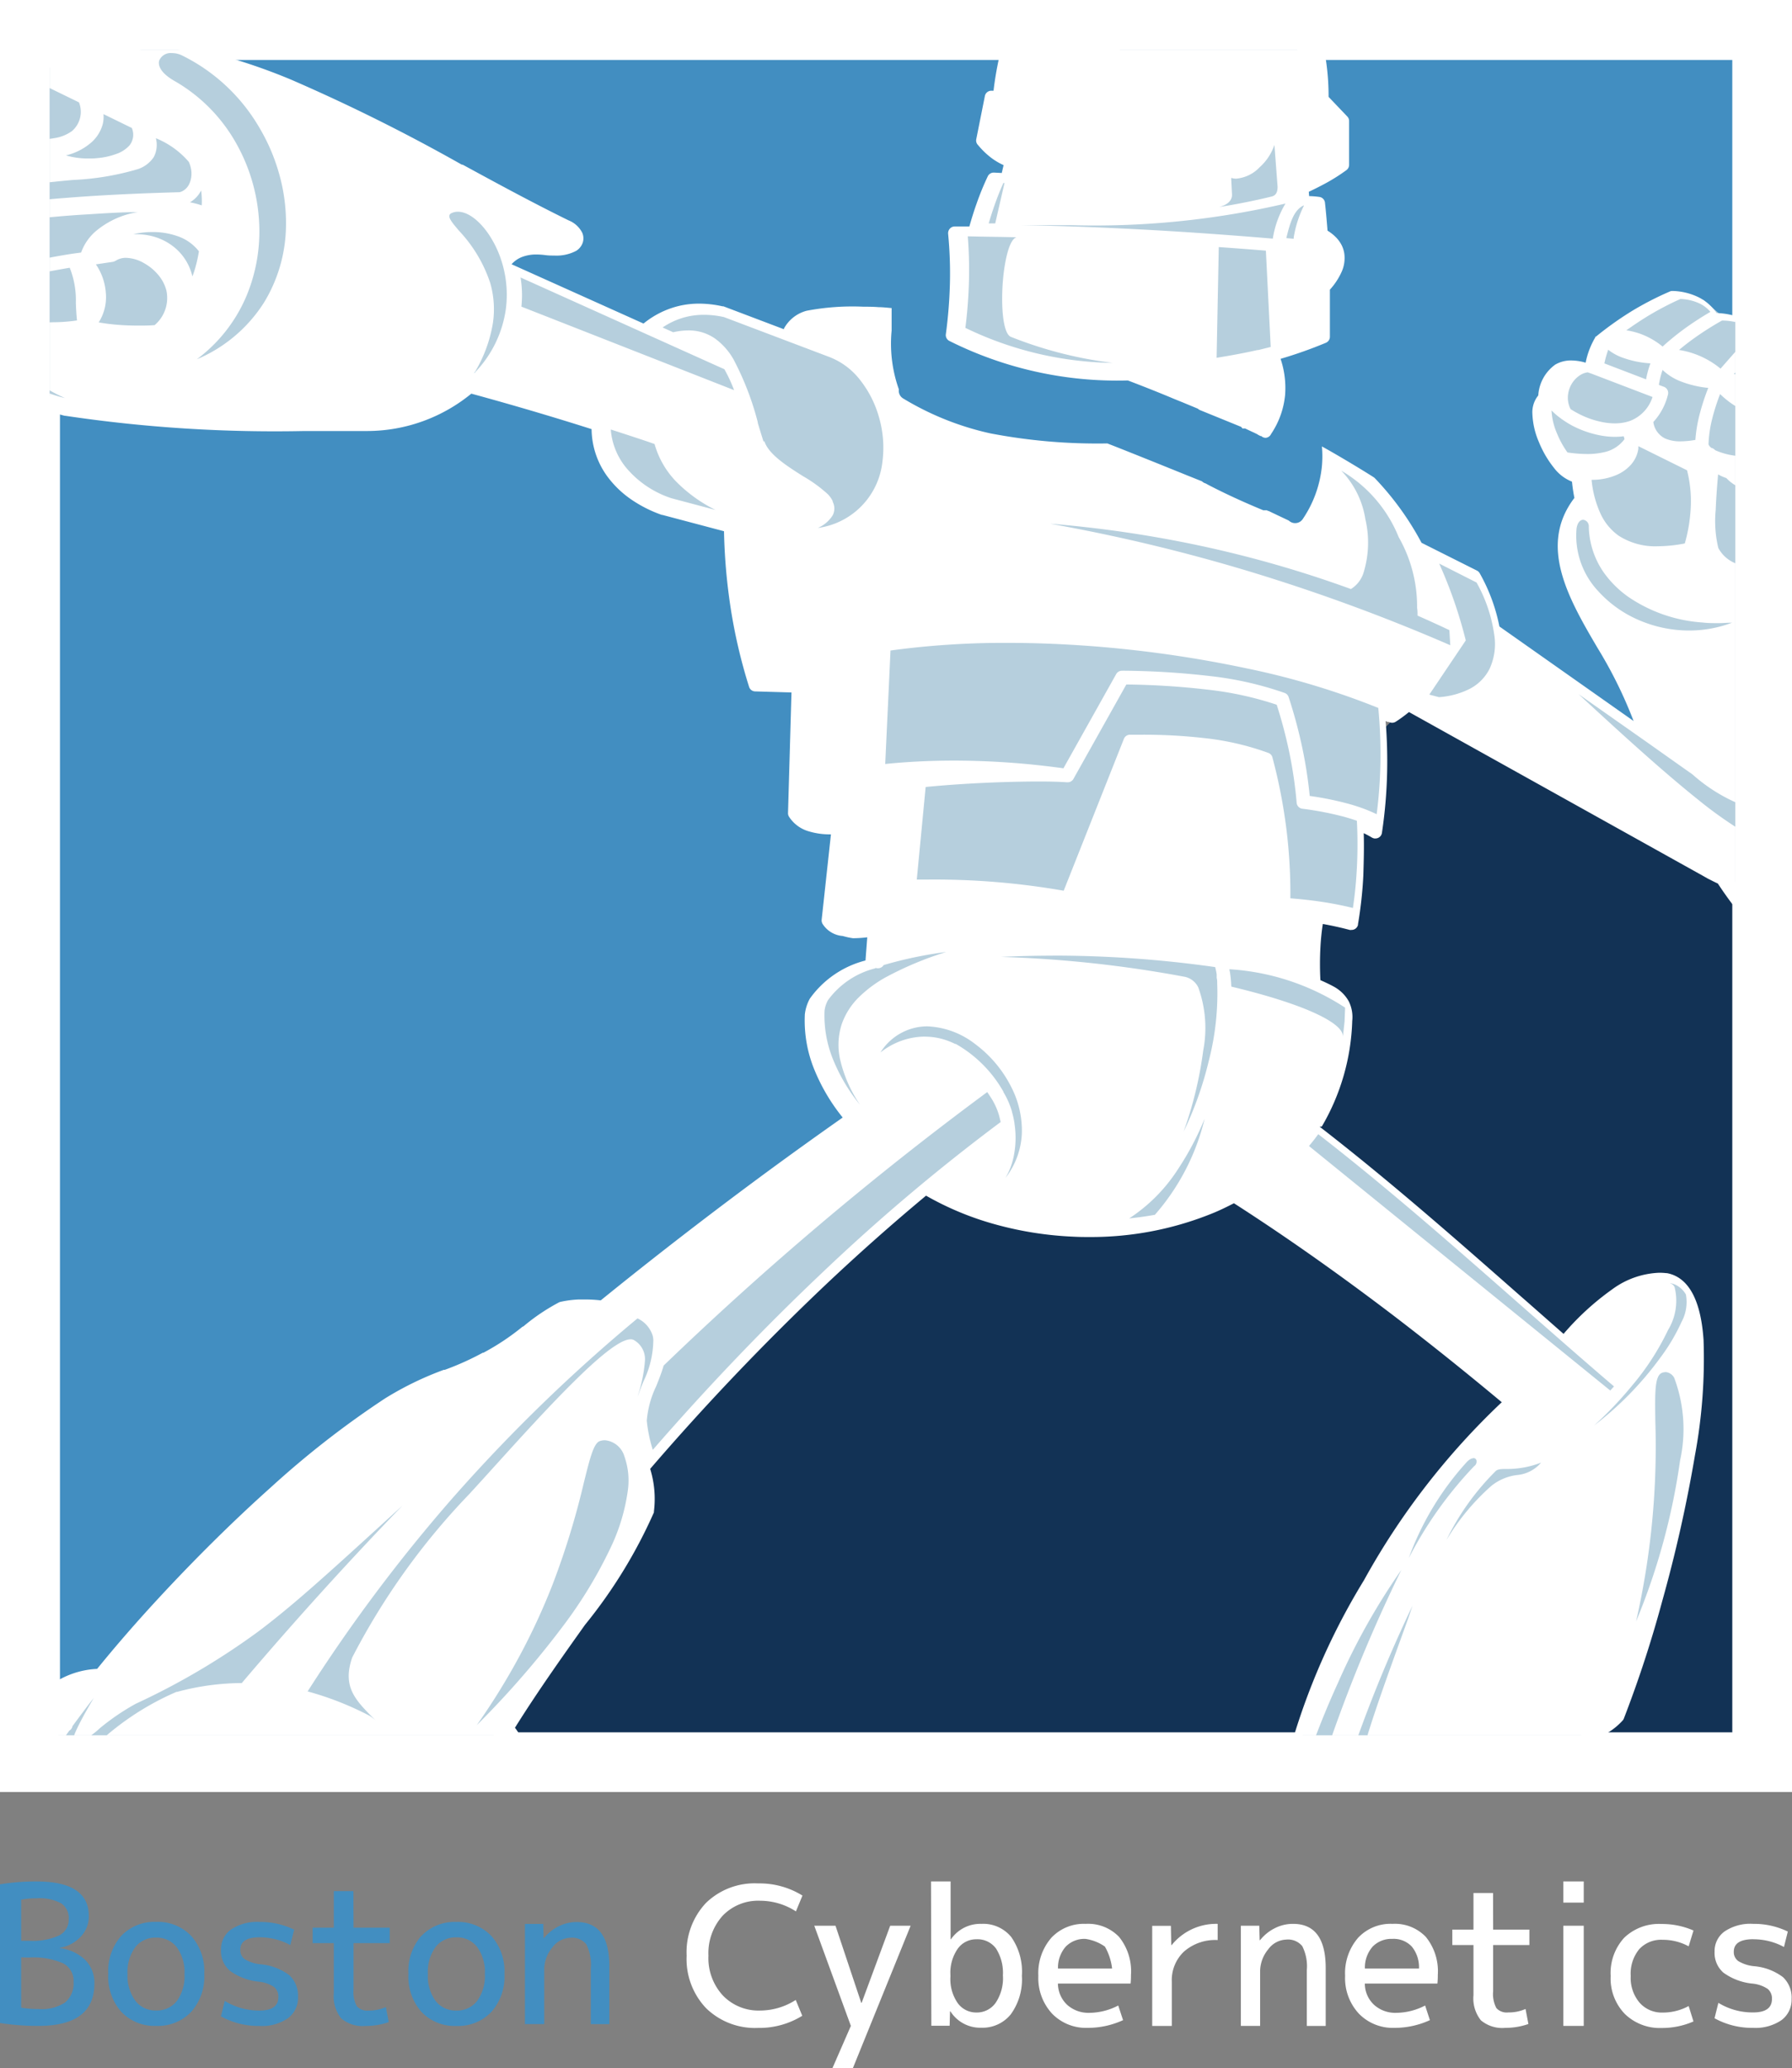 <svg xmlns="http://www.w3.org/2000/svg" xmlns:xlink="http://www.w3.org/1999/xlink" width="27.432" height="31.66" viewBox="0 0 27.432 31.66">
  <rect x="0" y="0" width="27.432" height="31.66" fill="#808080" stroke="none"/>
  <defs>
    <clipPath id="clip-path">
      <rect id="Rectangle_1081" data-name="Rectangle 1081" width="25.805" height="25.805" transform="translate(0 0)" fill="#b6cfdd"/>
    </clipPath>
  </defs>
  <g id="Boston_Cybernetics_logo" data-name="Boston Cybernetics logo" transform="translate(0 0)">
    <g id="Group_9936" data-name="Group 9936" transform="translate(0 0)">
      <path id="Path_29624" data-name="Path 29624" d="M-1213.387-17991.566l16.122-11.422,5.2-5.176,4.865,2.523v14.074Z" transform="translate(1214.069 18018.504)" fill="#123255"/>
      <path id="Path_29623" data-name="Path 29623" d="M-1190.1-18101.344l-4.935-3-10.024-3.086,2.948,7.51-.966,2.992-11.665,9.469h-1.708v-26.43h26.644Z" transform="translate(1216.843 18114.234)" fill="#428ec1"/>
      <path id="Subtraction_81" data-name="Subtraction 81" d="M27.432,27.432H0V0H27.432V27.432ZM.918.918v25.6h25.6V.918Z" transform="translate(0 0)" fill="#fff"/>
      <g id="Mask_Group_147" data-name="Mask Group 147" transform="translate(0.759 0.759)" clip-path="url(#clip-path)">
        <g id="Group_1295" data-name="Group 1295" transform="translate(-3.858 -2.212)">
          <path id="Path_29549" data-name="Path 29549" d="M-574.018-19418.312l.581.471.035.5,2.172.969.166-.133.313-.16.395-.035.417.092,1.371.445.695.406.485.918,2.769.656.744-.166,3.141,1.482.206-.334-.035-.5-.086-.441v-.109l.5.242.344.418.151.326.265.367.26.027c.009,0,.611.309.611.309l.191.432.123.463,1.337.861.8.553-.069-.6s-.241-.553-.261-.584-.526-.881-.526-.881-.116-.309-.119-.34-.069-.289-.071-.307-.025-.268-.025-.268.063-.215.066-.229.08-.187.08-.187l.091-.445s-.233-.289-.237-.3a1.96,1.96,0,0,1-.232-.17c-.007-.033-.081-.279-.082-.318s-.046-.328-.046-.328l.183-.3.381-.309.229-.078.221-.48.994-.553.4.094.308.266.329.086.209.135.542.16.339.2.258.537.09.551.211.289.6.922.4,1.107.126,1.68-.126,1.758-.447.84-.323.248-.629-.248.213,1.611h-.5l-.587-.479-.618-.885-4.958-2.643-.225.086-.113.166.018.809-.091.8-.242.035-.044.807-.091.629-.557-.047v1.057l.457.271.03.1-.047.566-.459,1.242.921.74,2.378,2.064.841.727.989-1.172.349-.018.093.047.216.264.011.41.016,1.191-.088.627-.289,1.441-.536,1.68-.908,1.4,1.821.826.718.486.212.316-.119.346-4.337-.48-1.146.512-.977-.391-.391-.385-.176-.4.176-.877.718-1.717.728-1.166,1.228-1.748.676-.5-.534-.533-3.888-2.7-.635.309-.67.156-1.041.055-1.077-.105-1.232-.463-1.526,1.266-1.726,1.813-1.045,1.117.04.674-1.354,2.02-1.046,1.5-1.7,1.3.131.482.082.391-.257.422-5.6-.031-.347-.346,1.191-1.436-.539.109.539-1.262,1.089-1.23,8.424-5.7,2.487-2.193-.286-.6-.218-.545v-.391l.064-.367.238-.23.353-.154.175-.088v-.5l-.215-.123-.615-4.645-1.064-1.391-1.088-.3a3.515,3.515,0,0,1-.522-.2c-.024-.037-.42-.395-.42-.395l-.379-.854-1.909-.646-6.113.541-1.225-.6-.428-.852-.129-1.242-.284-.348-1.637-.582-.212-.227v-.588l.568-.133.213-.527.44-.109.46.109.35-.293.37-.1.891.395,2.016-.395.556.1,2.644,1.541Z" transform="translate(584.267 19422.883)" fill="#b6cfdd"/>
          <path id="Path_29550" data-name="Path 29550" d="M-803.082-19437.482l-.251-.037-.161.5-.083.26-.281.1v.523l-.086.953.366.244.919.238,1.159.133,1.854.275.809-.748.144-.85.165-1.285-.309-.344.144-2.662-.49-.887-.687-.316Z" transform="translate(821.69 19441.684)" fill="#b6cfdd"/>
          <path id="Subtraction_80" data-name="Subtraction 80" d="M6.595,30.849c-.232,0-.463,0-.689-.007-.918-.017-1.826-.068-2.7-.154H3.2a.874.874,0,0,1-.25-.072.445.445,0,0,1-.185-.152.306.306,0,0,1-.047-.22.4.4,0,0,1,.034-.107h0l0,0a5.391,5.391,0,0,1,1.1-1.069l.016-.013.011-.008,0,0,.01-.008.006,0,.006,0h0l0,0,0,0h0a.79.79,0,0,1-.187.1.358.358,0,0,1-.11.02c-.095,0-.16-.056-.2-.171a.074.074,0,0,1,0-.017,1.414,1.414,0,0,1,.3-.757.529.529,0,0,1-.146-.24.569.569,0,0,1,.029-.377.821.821,0,0,1,.261-.33c.023-.017.047-.034.073-.05l0,0A1.311,1.311,0,0,1,4.586,27c.288-.355.606-.721.946-1.088.555-.6,1.147-1.185,1.712-1.69a14.126,14.126,0,0,1,1.749-1.362h0a4.916,4.916,0,0,1,.9-.438h0l.005,0h.01a4.271,4.271,0,0,0,.582-.262H10.5a3.692,3.692,0,0,0,.6-.4h.007l.008-.006a3.06,3.06,0,0,1,.546-.367h0l.016-.005a1.587,1.587,0,0,1,.283-.037l.093,0a2.062,2.062,0,0,1,.242.014c.832-.675,1.694-1.34,2.561-1.978.388-.285.773-.561,1.143-.821a2.907,2.907,0,0,1-.433-.731,1.982,1.982,0,0,1-.147-.836h0a.034.034,0,0,1,0-.007.65.65,0,0,1,.077-.246,1.5,1.5,0,0,1,.852-.584l.027-.355a1.881,1.881,0,0,1-.218.014A1.1,1.1,0,0,1,16,15.781a.4.4,0,0,1-.31-.187.105.105,0,0,1-.013-.062l.142-1.307a1.1,1.1,0,0,1-.352-.05.532.532,0,0,1-.289-.219.1.1,0,0,1-.016-.058l.053-1.845-.55-.016h0a.1.1,0,0,1-.1-.073,8.157,8.157,0,0,1-.283-1.216,8.891,8.891,0,0,1-.1-1.163l-.944-.25h-.008a1.977,1.977,0,0,1-.472-.239,1.527,1.527,0,0,1-.333-.312,1.247,1.247,0,0,1-.27-.762c-.613-.195-1.233-.377-1.841-.543a2.52,2.52,0,0,1-1.585.572H8.408l-.647,0A21.726,21.726,0,0,1,4.1,7.818H4.09c-.055-.014-.111-.03-.165-.047a2.794,2.794,0,0,1-.891-.457,2.266,2.266,0,0,1-.583-.669,2.166,2.166,0,0,1-.266-.809,2.347,2.347,0,0,1,.061-.873h0a.708.708,0,0,1-.3-.124.7.7,0,0,1-.214-.268.059.059,0,0,1-.005-.012l0-.009H1.718a2.674,2.674,0,0,1-.7-.139h0l-.01,0H1L.866,4.356.832,4.344l-.057-.02,0,0A3.55,3.55,0,0,1,.4,4.16C.379,4.151.362,4.144.347,4.135a.116.116,0,0,1-.023-.016l-.07-.042A.642.642,0,0,1,.15,4a.137.137,0,0,1-.018-.021.289.289,0,0,1-.046-.059h0a.789.789,0,0,1-.071-.506A.572.572,0,0,1,.1,3.208a.475.475,0,0,1,.176-.155A.56.56,0,0,1,.532,3L.588,3a.7.7,0,0,1,.373-.526.824.824,0,0,1,.376-.091h.006a1.011,1.011,0,0,1,.446.107A.786.786,0,0,1,2.1,2.158a.726.726,0,0,1,.361-.093.861.861,0,0,1,.193.023.106.106,0,0,1,.027.01l.66.321a4.005,4.005,0,0,1,.795-.253,4.2,4.2,0,0,1,.85-.085,5.409,5.409,0,0,1,1.279.163,8.924,8.924,0,0,1,1.294.43,27.669,27.669,0,0,1,2.61,1.3l.006,0,.007,0h0c.529.288,1.076.585,1.62.852a.4.4,0,0,1,.209.188.213.213,0,0,1,.008.155.239.239,0,0,1-.1.124.643.643,0,0,1-.334.072c-.045,0-.094,0-.147-.008h0a1.1,1.1,0,0,0-.125-.008.6.6,0,0,0-.231.041.417.417,0,0,0-.152.108l2.02.908a1.357,1.357,0,0,1,.523-.265,1.332,1.332,0,0,1,.326-.04,1.665,1.665,0,0,1,.36.041l.014,0,.926.351,0-.009a.556.556,0,0,1,.348-.274,3.75,3.75,0,0,1,.868-.062c.071,0,.149,0,.233.007.062,0,.129.008.2.014,0,.1,0,.2,0,.262q0,.028,0,.056v.027a2.091,2.091,0,0,0,.111.9.138.138,0,0,0,.068.14,4.4,4.4,0,0,0,1.332.533,8.691,8.691,0,0,0,1.791.154c.192.074.53.21.829.33l.049.02.035.014.049.02h0l.031.012.039.016.039.016h0l0,0,.055.022,0,0,.113.046,0,0,.033.013.177.071a.137.137,0,0,0,.045.029c.009,0,.029.014.062.031l0,0h0c.118.061.4.205.831.383h0l.012,0,.006,0,.008,0,.009,0h.008v0h.01l.023.011.007,0,.016.008.039.019.047.022.02.01h0l.028.013.156.074.018.014a.14.14,0,0,0,.2-.04,1.747,1.747,0,0,0,.291-.808,1.7,1.7,0,0,0,0-.3c.21.115.6.348.793.472a.107.107,0,0,1,.019.016,4.47,4.47,0,0,1,.713.987l.847.425a.1.1,0,0,1,.045.044,2.725,2.725,0,0,1,.3.812l2.054,1.447a6.737,6.737,0,0,0-.546-1.109h0l-.006-.01h0C27.1,10.6,26.647,9.8,27.2,9.075a2.467,2.467,0,0,1-.037-.249.642.642,0,0,1-.275-.21,1.587,1.587,0,0,1-.231-.395,1.2,1.2,0,0,1-.1-.429.409.409,0,0,1,.09-.286.627.627,0,0,1,.259-.471.471.471,0,0,1,.246-.064.789.789,0,0,1,.22.034,1.228,1.228,0,0,1,.142-.378l0,0,.006-.009,0,0,0,0,0,0,0-.007v0l0-.005h.01l0,0h0l.007-.006a5.136,5.136,0,0,1,.54-.384,4.766,4.766,0,0,1,.582-.3.092.092,0,0,1,.041-.009h.008a.965.965,0,0,1,.4.1.72.72,0,0,1,.268.238,1.138,1.138,0,0,1,.372.074.808.808,0,0,1,.278.183,1.487,1.487,0,0,1,.906.426,1.379,1.379,0,0,1,.312.955c.01.034.02.067.028.1a3.173,3.173,0,0,1,.623.748,4.986,4.986,0,0,1,.448.965,8.486,8.486,0,0,1,.424,2.506.489.489,0,0,1,0,.612c0,.138-.012.282-.023.429a7.787,7.787,0,0,1-.286,1.619,3.248,3.248,0,0,1-.561,1.147,1.183,1.183,0,0,1-.5.369l-.017.005a.917.917,0,0,1-.226.029,1.083,1.083,0,0,1-.461-.111,1.95,1.95,0,0,1-.433-.293,5.65,5.65,0,0,1-.864-1.03c-.054-.024-.1-.049-.151-.074l-.07-.04h0l-4.507-2.511c-.06.048-.127.1-.2.146a.1.1,0,0,1-.058.018.1.1,0,0,1-.048-.012l-.005,0h-.006l0,0h0l-.01,0-.014-.007-.017-.007a7.589,7.589,0,0,1,.023.788,7.326,7.326,0,0,1-.079.921.1.1,0,0,1-.1.088h-.015a.111.111,0,0,1-.041-.015c-.038-.023-.08-.045-.123-.066.007.22,0,.437-.006.646a6.357,6.357,0,0,1-.082.749.049.049,0,0,1,0,.009.1.1,0,0,1-.1.077.09.09,0,0,1-.027,0c-.128-.034-.266-.065-.411-.091-.017.107-.03.228-.037.36-.008.152-.01.319,0,.5.082.036.157.072.223.109l.011.007a.573.573,0,0,1,.2.208.542.542,0,0,1,.053.3v0a3.393,3.393,0,0,1-.466,1.617L23.3,18.7c1.071.829,2.089,1.725,3.073,2.591l0,0h0l.134.117.036.032.007.006h0l.484.426a4.111,4.111,0,0,1,.746-.683,1.294,1.294,0,0,1,.72-.253.969.969,0,0,1,.106.006h0l.01,0a.482.482,0,0,1,.1.029c.268.109.424.443.461.994a8.1,8.1,0,0,1-.132,1.768,21.645,21.645,0,0,1-.5,2.227,17.928,17.928,0,0,1-.588,1.8.105.105,0,0,1-.014.025,1.015,1.015,0,0,1-.507.307h0l-.1.039c.327.124.615.24.881.356l.081.035.016.007.021.009h0l.005,0h0a3.833,3.833,0,0,1,1.616,1.038.565.565,0,0,1,.093.209.316.316,0,0,1-.038.228.392.392,0,0,1-.117.12.106.106,0,0,1-.058.02c-.23.008-.448.012-.665.012-.4,0-.726-.014-.988-.026h-.033c-.261-.012-.464-.02-.693-.02a7.652,7.652,0,0,0-.821.043h0a13.24,13.24,0,0,1-1.916.157c-.234,0-.449-.01-.638-.029a2.189,2.189,0,0,1-.719-.171.456.456,0,0,1-.31-.439.5.5,0,0,1,.022-.118.7.7,0,0,1-.362-.276.434.434,0,0,1-.059-.253v0a10.313,10.313,0,0,1,1.324-3.389,11.164,11.164,0,0,1,2.11-2.726c-.564-.471-1.122-.917-1.658-1.327-.834-.635-1.655-1.214-2.442-1.719-.094.049-.189.095-.284.136a4.938,4.938,0,0,1-1.937.381c-.068,0-.144,0-.233-.005a5.311,5.311,0,0,1-1.183-.184,4.579,4.579,0,0,1-1.076-.444c-.516.429-1.037.891-1.548,1.374a38.477,38.477,0,0,0-2.675,2.808,1.561,1.561,0,0,1,.057.654.078.078,0,0,1,0,.013,7.6,7.6,0,0,1-1.055,1.721v0h0l0,0h0l0,0c-.339.477-.724,1.018-1.072,1.575a.862.862,0,0,1,.181.515.784.784,0,0,1-.139.441.885.885,0,0,1-.335.291.769.769,0,0,1-.337.082.645.645,0,0,1-.087-.006c-.056.126-.1.247-.147.36a.1.1,0,0,1-.028.04l-.009.009,0,0h0a.665.665,0,0,1-.442.162h0l-.067,0a.705.705,0,0,1-.443-.21h0L9.116,29.6a.086.086,0,0,1-.012-.016.833.833,0,0,1-.066-.118,6.94,6.94,0,0,1,.166.772.15.15,0,0,1,0,.02h0a.493.493,0,0,1-.171.367.851.851,0,0,1-.4.173l-.018,0C7.928,30.832,7.248,30.849,6.595,30.849Zm-.97-2.776a13.486,13.486,0,0,0-1.548,1.094,5.331,5.331,0,0,0-1.045,1.006.176.176,0,0,0-.014.046.105.105,0,0,0,.016.076.24.24,0,0,0,.1.079.693.693,0,0,0,.189.054c.865.085,1.766.136,2.678.153.224,0,.453.006.681.006.652,0,1.329-.017,2.011-.051a.647.647,0,0,0,.3-.124.289.289,0,0,0,.1-.209c-.017-.105-.036-.21-.057-.312A.087.087,0,0,1,9,29.956a1.482,1.482,0,0,1-.737.2,12.742,12.742,0,0,1-1.362.062A11.783,11.783,0,0,1,4.38,30a.182.182,0,0,1-.132-.139.634.634,0,0,1,.123-.4,3.7,3.7,0,0,1,.378-.511A9.6,9.6,0,0,1,5.624,28.073Zm2.739.124L8.157,29.97l.716-.7c-.017-.053-.035-.106-.053-.157A4.085,4.085,0,0,0,8.364,28.2Zm18.82.006a.571.571,0,0,0-.07.057h0a.6.6,0,0,0-.107.144.689.689,0,0,0,.066.665,1.577,1.577,0,0,0,.872.519,5.036,5.036,0,0,0,1.983.115.519.519,0,0,0-.037-.063,2.05,2.05,0,0,0-.586-.5c-.329-.182-.678-.353-1.068-.523C27.919,28.483,27.575,28.346,27.184,28.2Zm-2.462-2.171a21.637,21.637,0,0,0-.853,2.05,3.079,3.079,0,0,0-.286,1.482.113.113,0,0,0,.087.063c.072.009.148.017.226.022.093.006.192.009.3.009a6.387,6.387,0,0,0,1.227-.126h0l.011,0h.009l.01,0h0a3.634,3.634,0,0,0,1.04-.358h0a1.127,1.127,0,0,0,.422-.568,1.758,1.758,0,0,1-.95.675,5.119,5.119,0,0,1-1.163.242h-.11c-.423,0-.652-.069-.765-.229-.252-.359.055-1.208.729-3.067ZM22.967,29A.234.234,0,0,0,23,29.13a.355.355,0,0,0,.1.108,23.409,23.409,0,0,1,1.451-3.753,10.112,10.112,0,0,0-.973,1.735c-.162.354-.3.7-.408,1a3.8,3.8,0,0,0-.205.779ZM4.535,27.444c-.119.151-.228.3-.326.432a.1.1,0,0,1-.038.062l-.012.008c-.042.059-.082.117-.118.172a.1.1,0,0,1-.019.049.1.1,0,0,1-.033.03c-.21.325-.307.549-.281.648a.029.029,0,0,0,.028.022l.017,0a2.717,2.717,0,0,0,.616-.5h0A4.214,4.214,0,0,1,5.8,27.352l.01,0a3.833,3.833,0,0,1,.99-.135c.792-.933,1.619-1.847,2.46-2.717l-.3.274c-.865.789-1.387,1.264-1.914,1.659a10.913,10.913,0,0,1-1.867,1.1,3.536,3.536,0,0,0-.55.374,1.3,1.3,0,0,1-.388.252.026.026,0,0,1-.025-.012C4.183,28.088,4.286,27.867,4.535,27.444ZM12.36,23.5a.242.242,0,0,0-.079.013c-.094.032-.151.26-.245.639a12.121,12.121,0,0,1-.477,1.554,9.978,9.978,0,0,1-.467,1.022,10.417,10.417,0,0,1-.695,1.134,14.118,14.118,0,0,0,1.322-1.519,6.854,6.854,0,0,0,.723-1.189,2.953,2.953,0,0,0,.265-.865,1.111,1.111,0,0,0-.051-.546A.343.343,0,0,0,12.36,23.5Zm.5-1.867A25.27,25.27,0,0,0,10.014,24.4a24.692,24.692,0,0,0-2.206,2.945,4.715,4.715,0,0,1,.945.371l.009.005a.635.635,0,0,1,.089.07l-.014-.014c-.3-.3-.5-.5-.347-.95a10.654,10.654,0,0,1,1.79-2.5c.123-.134.254-.278.392-.431h0c.393-.434.839-.926,1.219-1.3.437-.432.719-.641.861-.641a.1.1,0,0,1,.055.014.335.335,0,0,1,.164.324,2.25,2.25,0,0,1-.1.5l-.012.044c.027-.082.06-.165.09-.238a1.472,1.472,0,0,0,.151-.635v0a.337.337,0,0,0-.009-.062.433.433,0,0,0-.235-.268h0Zm15.732.825a.151.151,0,0,0-.046.008c-.117.04-.114.291-.107.748a12.073,12.073,0,0,1-.295,3.06,10.071,10.071,0,0,0,.674-2.466,2.232,2.232,0,0,0-.09-1.263A.165.165,0,0,0,28.588,22.456Zm-2.939,1.318c-.019,0-.059.009-.111.069a4.42,4.42,0,0,0-.877,1.458,6.042,6.042,0,0,1,1-1.406.085.085,0,0,0,.035-.091A.046.046,0,0,0,25.649,23.774Zm1.044.064a1.44,1.44,0,0,1-.525.1c-.091,0-.151,0-.183.038a3.85,3.85,0,0,0-.748,1.05,3.5,3.5,0,0,1,.686-.828.774.774,0,0,1,.4-.168A.545.545,0,0,0,26.694,23.838ZM18.212,18.17h0a49.621,49.621,0,0,0-4.954,4.187c-.031.108-.073.214-.114.316v0A1.5,1.5,0,0,0,13,23.2a2.187,2.187,0,0,0,.092.447c.841-.968,1.716-1.882,2.6-2.718a29.783,29.783,0,0,1,2.725-2.3c-.007-.032-.015-.064-.024-.1v0a1.034,1.034,0,0,0-.107-.245l0,0c-.022-.036-.046-.072-.07-.107Zm10.457,2.925V21.1a.1.1,0,0,1,.065.057.863.863,0,0,1-.1.655,3.945,3.945,0,0,1-.559.861,5.683,5.683,0,0,1-.572.6,5.052,5.052,0,0,0,1.008-1.031,2.943,2.943,0,0,0,.329-.553.639.639,0,0,0,.067-.42.367.367,0,0,0-.17-.154.3.3,0,0,0-.061-.017Zm-5.391-2.279h0c-.046.063-.093.123-.141.18l4.612,3.743.057-.063c-.515-.44-1-.868-1.471-1.282-.983-.865-2-1.76-3.056-2.579Zm-1.738-.239a4.38,4.38,0,0,1-.408.773,2.53,2.53,0,0,1-.747.754c.131-.013.263-.032.393-.055A3.46,3.46,0,0,0,21.54,18.576Zm-4.28-1.255h0a1.012,1.012,0,0,1,.379.075c.028.011.056.024.083.037l.009,0a1.931,1.931,0,0,1,.728.73l0,.006a1.242,1.242,0,0,1,.13.294v.005a1.415,1.415,0,0,1,.04.18v.006a1.415,1.415,0,0,1-.017.522,1.034,1.034,0,0,1-.122.308,1.189,1.189,0,0,0,.252-.695,1.465,1.465,0,0,0-.16-.692,1.864,1.864,0,0,0-.558-.665,1.275,1.275,0,0,0-.733-.269.848.848,0,0,0-.714.4.98.98,0,0,1,.121-.084A1.094,1.094,0,0,1,17.26,17.321Zm1.961-1.24c-.271,0-.538.007-.8.019a18.319,18.319,0,0,1,2.821.306.3.3,0,0,1,.2.16,1.831,1.831,0,0,1,.076.967,5.914,5.914,0,0,1-.3,1.241,5.328,5.328,0,0,0,.384-1.078,4.133,4.133,0,0,0,.13-1.19c0-.027,0-.056-.008-.084h0v-.007h0V16.4l0-.033a1.1,1.1,0,0,0-.023-.11A17.63,17.63,0,0,0,19.221,16.081Zm-2.719.193a1.283,1.283,0,0,0-.728.488.433.433,0,0,0-.053.165h0a1.779,1.779,0,0,0,.133.749,2.7,2.7,0,0,0,.41.688,2.062,2.062,0,0,1-.306-.7,1.023,1.023,0,0,1,.03-.545,1.078,1.078,0,0,1,.257-.4,1.908,1.908,0,0,1,.4-.3,5.131,5.131,0,0,1,.938-.394,6.183,6.183,0,0,0-.957.2.1.1,0,0,1-.088.049h-.008a.1.1,0,0,1-.031-.007Zm5.417.016c0,.016.006.031.008.044a1.942,1.942,0,0,1,.021.221c1.07.255,1.725.549,1.708.769l.026-.239.008-.208A3.638,3.638,0,0,0,21.919,16.29ZM29.845,15a4.553,4.553,0,0,0,.666.76,1.913,1.913,0,0,0,.278.2,3.034,3.034,0,0,1-.641-.934h-.084A1.221,1.221,0,0,1,29.845,15Zm-7.269-1.958a8.217,8.217,0,0,1,.215,1.1,8.028,8.028,0,0,1,.061,1.062c.171.014.328.031.48.054.167.025.323.056.477.094.03-.195.05-.4.061-.613.012-.233.013-.476,0-.722-.06-.021-.125-.041-.192-.06a4.877,4.877,0,0,0-.641-.124.1.1,0,0,1-.089-.094,6.511,6.511,0,0,0-.116-.786,7.25,7.25,0,0,0-.189-.712,5.091,5.091,0,0,0-1.049-.23,11.776,11.776,0,0,0-1.253-.08l-.809,1.444a.1.1,0,0,1-.09.053h-.016c-.085-.007-.235-.012-.422-.012-.2,0-.933.006-1.735.084l-.136,1.417h.182a11.513,11.513,0,0,1,2.067.171l.921-2.323a.1.1,0,0,1,.1-.065h.152a8.239,8.239,0,0,1,.974.051,4.148,4.148,0,0,1,.985.227.1.1,0,0,1,.064.071Zm4.688-.963h0c.71.656,1.3,1.191,1.827,1.613a6.272,6.272,0,0,0,.757.531,1.231,1.231,0,0,0,.566.2.3.3,0,0,0,.217-.079l.243-.49a1.222,1.222,0,0,1-.454.088,2.561,2.561,0,0,1-1.414-.636l-.1-.07,0,0-.565-.4h0Zm-6.981-.359h0a12.241,12.241,0,0,1,1.338.082,5.174,5.174,0,0,1,1.142.258.1.1,0,0,1,.063.065,7.45,7.45,0,0,1,.21.783,6.691,6.691,0,0,1,.112.729,4.826,4.826,0,0,1,.585.118c.1.027.189.057.273.089h0l0,0c.058.023.114.047.167.073a7.13,7.13,0,0,0,.057-.748,7.453,7.453,0,0,0-.032-.879,11.775,11.775,0,0,0-2.026-.608,18.049,18.049,0,0,0-2.43-.343c-.414-.03-.825-.045-1.222-.045a12.89,12.89,0,0,0-1.789.117l-.081,1.737c.347-.035.7-.052,1.061-.052a12.29,12.29,0,0,1,1.667.118l.807-1.441A.1.1,0,0,1,20.283,11.721Zm11.975.943h0a3.3,3.3,0,0,1-.05.988,2.767,2.767,0,0,0,.224-.824.4.4,0,0,1-.113-.083l-.009-.009-.007-.008A.449.449,0,0,1,32.258,12.664Zm-1.014-2.277a.529.529,0,0,1,.371.165,1.391,1.391,0,0,1,.283.43,4.6,4.6,0,0,1,.322,1.271.458.458,0,0,1,.084-.147.389.389,0,0,1,.193-.125,7.8,7.8,0,0,0-.173-1.838,1.815,1.815,0,0,0-.6-1.154,1.227,1.227,0,0,1-.044.747,1.582,1.582,0,0,1-.485.653ZM25.13,10.08a6.944,6.944,0,0,1,.406,1.172v.006l-.557.828.148.039A1.235,1.235,0,0,0,25.593,12a.7.7,0,0,0,.307-.306.9.9,0,0,0,.078-.486,2.277,2.277,0,0,0-.276-.838Zm-5.955-.61h0a26.917,26.917,0,0,1,3.015.72A28.428,28.428,0,0,1,25.3,11.33l-.014-.231c-.16-.076-.323-.15-.487-.222,0-.042,0-.081-.007-.118a2.144,2.144,0,0,0-.282-1.084,2.077,2.077,0,0,0-.879-1.017A1.37,1.37,0,0,1,24,9.4a1.57,1.57,0,0,1-.028.821.452.452,0,0,1-.193.249A17.36,17.36,0,0,0,21.5,9.813,17.961,17.961,0,0,0,19.175,9.47Zm8.158-.06c-.039,0-.085.035-.1.132a1.241,1.241,0,0,0,.336.965,1.785,1.785,0,0,0,.608.434,1.941,1.941,0,0,0,.777.164,1.859,1.859,0,0,0,.659-.12c-.072,0-.143.007-.211.007s-.163,0-.242-.01a2.283,2.283,0,0,1-1.133-.391,1.575,1.575,0,0,1-.378-.375,1.272,1.272,0,0,1-.2-.459,1.223,1.223,0,0,1-.028-.232h0V9.511A.1.1,0,0,0,27.332,9.409ZM29.4,8.715c-.019.207-.031.39-.037.544a1.761,1.761,0,0,0,.039.578l.005.012a.516.516,0,0,0,.359.256,1.167,1.167,0,0,0,.332.049.931.931,0,0,0,.277-.039l.008,0,.012,0a1.5,1.5,0,0,0,.6-.756,2.539,2.539,0,0,0,.234-.9.065.065,0,0,1,0-.009,1.836,1.836,0,0,0-.012-.34,1.348,1.348,0,0,1-.183.013,1.138,1.138,0,0,1-.241-.025l-.058-.014a.77.77,0,0,1-.1.542.734.734,0,0,1-.274.248.8.8,0,0,1-.342.091h-.028a.609.609,0,0,1-.465-.194A.632.632,0,0,1,29.4,8.715ZM27.463,8.8a1.613,1.613,0,0,0,.14.523.847.847,0,0,0,.274.33,1.033,1.033,0,0,0,.6.162,2.235,2.235,0,0,0,.413-.043,2.436,2.436,0,0,0,.093-.6,1.913,1.913,0,0,0-.059-.52l-.745-.369c0,.014,0,.027,0,.039a.468.468,0,0,1-.114.245.622.622,0,0,1-.212.153.937.937,0,0,1-.38.078ZM14.8,8.207c.064.2.345.38.593.536h0a2.136,2.136,0,0,1,.378.275l.006.006a.406.406,0,0,1,.069.1l0,.01a.224.224,0,0,1,0,.207.5.5,0,0,1-.228.194,1.148,1.148,0,0,0,.989-1.012,1.67,1.67,0,0,0-.054-.689,1.63,1.63,0,0,0-.293-.571,1.09,1.09,0,0,0-.478-.35h0l-1.6-.606a1.438,1.438,0,0,0-.305-.035,1.148,1.148,0,0,0-.278.033,1.122,1.122,0,0,0-.357.161l.162.073a1.046,1.046,0,0,1,.231-.028.7.7,0,0,1,.406.122,1,1,0,0,1,.286.32,4.417,4.417,0,0,1,.372.963l0,.011c.028.092.057.188.088.285h0Zm-2.351-.176h0a1.053,1.053,0,0,0,.224.568,1.518,1.518,0,0,0,.708.482l.671.178a2.234,2.234,0,0,1-.6-.432,1.35,1.35,0,0,1-.333-.577l-.1-.035c-.187-.063-.377-.125-.563-.185Zm16.98-.542h0a3.177,3.177,0,0,0-.119.372,1.853,1.853,0,0,0-.057.394.128.128,0,0,0,.045.055.1.1,0,0,1,.056.034,1.07,1.07,0,0,0,.363.09c.033,0,.066,0,.1,0a.951.951,0,0,0,.163-.013.586.586,0,0,0,.216-.079.4.4,0,0,0,.157-.422,2.111,2.111,0,0,1-.6-.2,1.388,1.388,0,0,1-.323-.235Zm-2.579.25a1.006,1.006,0,0,0,.084.35,1.411,1.411,0,0,0,.16.29,2.082,2.082,0,0,0,.3.024,1.113,1.113,0,0,0,.252-.026.526.526,0,0,0,.32-.2c0-.015-.007-.03-.011-.046a1,1,0,0,1-.135.009,1.19,1.19,0,0,1-.186-.015,1.552,1.552,0,0,1-.455-.15,1.37,1.37,0,0,1-.163-.1.1.1,0,0,1-.022-.016A1.008,1.008,0,0,1,26.853,7.739Zm1.7-.624h0l-.01.03a1.385,1.385,0,0,0-.047.2l.071.027a.1.1,0,0,1,.067.126.944.944,0,0,1-.223.415.33.33,0,0,0,.18.252.572.572,0,0,0,.239.044,1.332,1.332,0,0,0,.225-.022,2.133,2.133,0,0,1,.06-.372,3.422,3.422,0,0,1,.137-.424,1.59,1.59,0,0,1-.422-.1.831.831,0,0,1-.278-.176Zm-1.14.037h0a.282.282,0,0,0-.115.039.4.4,0,0,0-.144.152.415.415,0,0,0-.051.215.374.374,0,0,0,.042.158,1.477,1.477,0,0,0,.129.074,1.342,1.342,0,0,0,.393.131.983.983,0,0,0,.154.013.745.745,0,0,0,.174-.02h0l.055-.016a.58.58,0,0,0,.349-.368l-.9-.344h0c-.031-.012-.059-.022-.086-.03Zm3.708.286h0a.827.827,0,0,1-.142.171l-.006.006a.753.753,0,0,1-.274.154.794.794,0,0,0,.139.012h.008a1.179,1.179,0,0,0,.307-.048,1.62,1.62,0,0,0-.034-.3Zm-.985-.818h0l-.491.558a1.784,1.784,0,0,1,.845.485,1.158,1.158,0,0,0,.3-.784,1.342,1.342,0,0,0-.658-.259ZM2.492,5.172a1.979,1.979,0,0,0,.035.775A2.231,2.231,0,0,0,3.379,7.22a1.967,1.967,0,0,0,.714.326,2.476,2.476,0,0,1-.944-.726,2.4,2.4,0,0,1-.376-.62A1.735,1.735,0,0,1,2.64,5.47c0-.02,0-.037,0-.053-.018-.023-.035-.047-.051-.07A1.443,1.443,0,0,1,2.492,5.172Zm8.576.531h0a1.665,1.665,0,0,1,.021.212,1.742,1.742,0,0,1-.008.232l3.255,1.278a2.222,2.222,0,0,0-.149-.321l-.051-.022h0L11.067,5.7Zm16.651,1.1a1.586,1.586,0,0,0-.06.213l.638.244a1.487,1.487,0,0,1,.046-.185c.007-.022.014-.041.021-.06a1.488,1.488,0,0,1-.4-.078A.786.786,0,0,1,27.719,6.808ZM10.108,4.694a.231.231,0,0,0-.1.023.051.051,0,0,0-.03.035c-.01.048.058.128.152.238a2.145,2.145,0,0,1,.475.8,1.454,1.454,0,0,1,.039.611,2.132,2.132,0,0,1-.286.765,1.746,1.746,0,0,0,.485-.986,1.7,1.7,0,0,0-.126-.89C10.564,4.939,10.314,4.694,10.108,4.694ZM29.459,6.36a4.628,4.628,0,0,0-.428.272c-.08.057-.157.117-.229.178a1.318,1.318,0,0,1,.635.286l.512-.582a.613.613,0,0,0-.161-.094A.947.947,0,0,0,29.459,6.36ZM5.729,2.266a.187.187,0,0,0-.194.118c-.012.046-.012.17.245.314a2.515,2.515,0,0,1,.913.911,2.752,2.752,0,0,1,.371,1.217,2.568,2.568,0,0,1-.193,1.16,2.346,2.346,0,0,1-.759.967,2.254,2.254,0,0,0,1.026-.865A2.3,2.3,0,0,0,7.477,4.9a2.747,2.747,0,0,0-.1-.768,2.938,2.938,0,0,0-.31-.729A2.8,2.8,0,0,0,5.882,2.3.343.343,0,0,0,5.729,2.266Zm23.1,3.761h0a4.576,4.576,0,0,0-.534.282c-.1.062-.2.13-.3.2a1.205,1.205,0,0,1,.2.049,1.15,1.15,0,0,1,.355.2,4.032,4.032,0,0,1,.359-.29c.116-.083.241-.164.373-.241a.51.51,0,0,0-.155-.123.743.743,0,0,0-.3-.074ZM4.866,5.445h0a.1.1,0,0,1-.045.017L4.567,5.5a.883.883,0,0,1,.152.437.718.718,0,0,1-.109.451,3.07,3.07,0,0,0,.33.04c.087.006.178.009.271.009s.167,0,.255-.007a.545.545,0,0,0,.18-.531.61.61,0,0,0-.123-.236.774.774,0,0,0-.211-.177A.588.588,0,0,0,5.031,5.4a.285.285,0,0,0-.165.047Zm-.7.107h0c-.1.016-.2.035-.3.053h0a4.655,4.655,0,0,1-.842.1.212.212,0,0,0-.092.139.264.264,0,0,0,.039.171.577.577,0,0,0,.191.189,1.36,1.36,0,0,0,.747.182,2.566,2.566,0,0,0,.369-.028c-.01-.087-.014-.178-.018-.266v0a1.333,1.333,0,0,0-.094-.541ZM5.18,5.038a1.022,1.022,0,0,1,.226.025.879.879,0,0,1,.39.2.81.81,0,0,1,.248.421c.016-.039.03-.082.043-.127A2.134,2.134,0,0,0,6.144,5.3a.7.7,0,0,0-.334-.234,1.137,1.137,0,0,0-.375-.061,1.344,1.344,0,0,0-.293.032ZM5.21,4.7c-.218,0-.469.015-.745.033a15,15,0,0,0-1.843.218,1.328,1.328,0,0,0,.142.279,1.1,1.1,0,0,0,.263.273,4.543,4.543,0,0,0,.8-.1c.139-.026.283-.053.431-.073l.074-.01H4.34A.782.782,0,0,1,4.556,5a1.321,1.321,0,0,1,.609-.293Zm.275-1.131a.4.4,0,0,1-.033.29.475.475,0,0,1-.239.182,4.135,4.135,0,0,1-1,.167h0a17.723,17.723,0,0,0-2.137.323.44.44,0,0,0,.084.082.546.546,0,0,0,.3.1A12.609,12.609,0,0,1,4.1,4.483c.627-.051,1.263-.074,1.748-.088a.189.189,0,0,0,.042-.015.241.241,0,0,0,.113-.127.384.384,0,0,0,.02-.216.452.452,0,0,0-.033-.105l-.011-.013A1.316,1.316,0,0,0,5.485,3.569Zm.693.8a.442.442,0,0,1-.171.181,1.253,1.253,0,0,1,.18.047,1.222,1.222,0,0,0-.009-.228ZM2.294,4.007l0,.008a.366.366,0,0,1-.158.213.675.675,0,0,1-.091.053,1.245,1.245,0,0,0,.264-.048.687.687,0,0,0,.2-.091.178.178,0,0,0,.067-.077l-.029,0a.94.94,0,0,1-.25-.055Zm-.778-.2a.707.707,0,0,1-.4.3l-.025.008a1.283,1.283,0,0,0,.237.021,1.462,1.462,0,0,0,.175-.01A.973.973,0,0,0,1.8,4.052a.286.286,0,0,0,.126-.1A1.7,1.7,0,0,1,1.516,3.809Zm1.773-.07a.473.473,0,0,1-.219.227,2.064,2.064,0,0,0,.245.015c.041,0,.082,0,.122,0A.8.8,0,0,0,3.8,3.889a.4.4,0,0,1-.036-.037.621.621,0,0,1-.2-.066,1.618,1.618,0,0,1-.269-.049h0ZM.361,3.773l.008.012.008.007a.441.441,0,0,0,.078.054A.482.482,0,0,0,.689,3.9a.65.65,0,0,0,.166-.022.733.733,0,0,0,.351-.21.729.729,0,0,1-.1-.065.9.9,0,0,1-.176-.1.594.594,0,0,1-.246-.355.551.551,0,0,0-.057,0,.352.352,0,0,0-.161.035.266.266,0,0,0-.1.087A.365.365,0,0,0,.308,3.4a.577.577,0,0,0,.053.369ZM4.683,3.2a.471.471,0,0,1-.012.156.57.57,0,0,1-.195.295.912.912,0,0,1-.322.169l-.045.012a1.192,1.192,0,0,0,.345.047c.042,0,.085,0,.127-.005a1.106,1.106,0,0,0,.3-.065.482.482,0,0,0,.2-.13.262.262,0,0,0,.036-.267Zm-2.175.082h0a.614.614,0,0,1-.1.164.872.872,0,0,1-.42.272l-.073.021c.043.011.089.021.137.03h0l.064.011a1.95,1.95,0,0,0,.2.02H2.4a1.243,1.243,0,0,0,.195-.014.482.482,0,0,0,.3-.14.235.235,0,0,0,.039-.065.456.456,0,0,1-.148-.155.843.843,0,0,1-.276-.144h0ZM3.775,2.76a.623.623,0,0,1-.044.289.64.64,0,0,1-.251.293.808.808,0,0,1-.358.12l.009.009a.921.921,0,0,0,.088.035h0a.1.1,0,0,1,.048.017,1.624,1.624,0,0,0,.309.058c.046,0,.092.006.136.006a1.19,1.19,0,0,0,.217-.019A.623.623,0,0,0,4.2,3.46a.389.389,0,0,0,.108-.44ZM1.433,2.533h0a.618.618,0,0,0-.282.068.5.5,0,0,0-.194.179.517.517,0,0,0-.076.275s0,0,0,.008h0a.373.373,0,0,0,.171.276.815.815,0,0,0,.353.135.98.98,0,0,0,.143.011.9.9,0,0,0,.269-.04.664.664,0,0,0,.384-.3.655.655,0,0,1-.38-.515A.823.823,0,0,0,1.433,2.533Zm1.12-.316a.526.526,0,0,0-.261.066.609.609,0,0,0-.265.325h0a.216.216,0,0,0,.06.186.806.806,0,0,0,.224.181,1.166,1.166,0,0,0,.163.078h0c.035.013.07.025.106.035l.012,0,.045.011a1.036,1.036,0,0,0,.228.026.845.845,0,0,0,.124-.009.607.607,0,0,0,.515-.493l-.119-.058-.006,0-.694-.337A.647.647,0,0,0,2.554,2.217ZM22.476,8.155a.1.1,0,0,1-.057-.017l-.013-.01-.01,0-.033-.016L22.345,8.1l-.053-.026-.021-.009h0l-.023-.011-.053-.025h0l-.035-.017H22.15v0l-.01,0-.01,0h0l-.012,0h0L22.1,7.988l-.631-.257a.1.1,0,0,1-.033-.022l-.241-.1,0,0-.04-.016-.069-.028-.029-.012c-.237-.1-.531-.215-.693-.276a5.736,5.736,0,0,1-2.736-.607.1.1,0,0,1-.05-.1,7.2,7.2,0,0,0,.062-.769,6.279,6.279,0,0,0-.027-.768.105.105,0,0,1,.023-.076.1.1,0,0,1,.07-.037h.232c.036-.126.071-.239.109-.345a4.169,4.169,0,0,1,.172-.421.1.1,0,0,1,.094-.059h0l.121.006.028-.12a1.024,1.024,0,0,1-.173-.1,1.209,1.209,0,0,1-.217-.206.1.1,0,0,1-.028-.093l.131-.656a.1.1,0,0,1,.1-.084H18.3l.008,0a5.04,5.04,0,0,1,.3-1.217,2.869,2.869,0,0,1,.529-.875,2.182,2.182,0,0,1,.8-.561A2.754,2.754,0,0,1,20.958,0a2.6,2.6,0,0,1,1.054.226A2.094,2.094,0,0,1,22.843.9a3.742,3.742,0,0,1,.594,2.036l.286.3a.1.1,0,0,1,.028.071v.668a.1.1,0,0,1-.042.083,2.781,2.781,0,0,1-.316.2c-.081.044-.168.088-.259.131l.005.066a1.3,1.3,0,0,1,.153.012.1.1,0,0,1,.09.092c.014.125.026.264.039.425a.665.665,0,0,1,.148.122.515.515,0,0,1,.068.1h0l0,0h0v0a.426.426,0,0,1,.041.132.514.514,0,0,1-.038.269,1.029,1.029,0,0,1-.183.28c0,.236,0,.479,0,.721a.1.1,0,0,1-.063.093,6.674,6.674,0,0,1-.692.245,1.392,1.392,0,0,1,.069.557,1.285,1.285,0,0,1-.214.593A.1.1,0,0,1,22.476,8.155ZM17.914,5.071a6.65,6.65,0,0,1,.018.678c-.006.236-.024.48-.055.723a5.343,5.343,0,0,0,2.254.536,6.231,6.231,0,0,1-1.561-.4c-.123-.059-.151-.5-.116-.885.025-.275.094-.608.206-.638l-.24-.005h-.013l-.3-.005h0Zm3.842.159h0l-.033,1.7c.183-.029.448-.077.626-.119l.014,0,.188-.047-.074-1.474c-.241-.02-.484-.038-.721-.055Zm1.3-.632c-.159.071-.214.291-.266.5l.113.01,0-.019A1.7,1.7,0,0,1,23.06,4.6Zm-4.473.3h0c1.22.016,2.528.084,4,.208a1.494,1.494,0,0,1,.194-.537A12.866,12.866,0,0,1,19.49,4.9l-.52,0h-.383Zm-.124-.643c-.049.107-.093.218-.135.338-.032.09-.061.182-.09.28l.1,0,.142-.619Zm3.487-.075.013.256c0,.088-.073.156-.2.186.206-.03.566-.1.811-.162.08-.021.087-.1.086-.153l-.048-.636a.806.806,0,0,1-.226.342.561.561,0,0,1-.362.175A.28.28,0,0,1,21.949,4.177ZM22.1.495a.317.317,0,0,0-.161.042A.391.391,0,0,0,21.76.87a.891.891,0,0,0,.128.486.944.944,0,0,0,.268.3.54.54,0,0,0,.305.11.318.318,0,0,0,.161-.042A.391.391,0,0,0,22.8,1.39.89.89,0,0,0,22.669.9.944.944,0,0,0,22.4.6.54.54,0,0,0,22.1.495Z" transform="translate(0 0)" fill="#fff" stroke="rgba(0,0,0,0)" stroke-width="1"/>
        </g>
      </g>
    </g>
    <path id="Path_29874" data-name="Path 29874" d="M30.5-271.412h.118a.983.983,0,0,0,.467-.083.271.271,0,0,0,.143-.251.267.267,0,0,0-.115-.239.7.7,0,0,0-.377-.077,1.208,1.208,0,0,0-.236.021Zm0,.254v.77a1.512,1.512,0,0,0,.265.021.652.652,0,0,0,.407-.1.379.379,0,0,0,.13-.316.3.3,0,0,0-.156-.282,1.126,1.126,0,0,0-.528-.09Zm1.121.4q0,.649-.855.649a3.705,3.705,0,0,1-.59-.044v-2.123a3.363,3.363,0,0,1,.56-.044q.8,0,.8.531a.45.45,0,0,1-.121.311.56.56,0,0,1-.321.173v.006a.67.67,0,0,1,.389.183A.494.494,0,0,1,31.621-270.757Zm.41-.728a.7.7,0,0,1,.537-.215.7.7,0,0,1,.535.215.815.815,0,0,1,.2.581.815.815,0,0,1-.2.581.7.7,0,0,1-.535.215.7.7,0,0,1-.535-.215.815.815,0,0,1-.2-.581A.819.819,0,0,1,32.031-271.486Zm.218.994a.386.386,0,0,0,.318.147.386.386,0,0,0,.318-.147A.645.645,0,0,0,33-270.9a.645.645,0,0,0-.118-.413.386.386,0,0,0-.318-.147.386.386,0,0,0-.318.147.645.645,0,0,0-.118.413A.645.645,0,0,0,32.249-270.492Zm1.9-.973q-.295,0-.295.192a.168.168,0,0,0,.069.143.566.566,0,0,0,.24.078.857.857,0,0,1,.442.167.427.427,0,0,1,.133.335.385.385,0,0,1-.155.324.7.7,0,0,1-.435.118,1.183,1.183,0,0,1-.59-.147l.059-.236a1,1,0,0,0,.531.147q.289,0,.289-.206a.189.189,0,0,0-.066-.155.513.513,0,0,0-.237-.081.9.9,0,0,1-.439-.167.4.4,0,0,1-.136-.32.371.371,0,0,1,.153-.311.709.709,0,0,1,.436-.116,1.182,1.182,0,0,1,.531.118l-.059.236A.976.976,0,0,0,34.148-271.465Zm1.439-.147h.554v.236h-.554v.708a.46.46,0,0,0,.05.258.213.213,0,0,0,.18.066.641.641,0,0,0,.265-.053l.044.23a1.062,1.062,0,0,1-.354.059.509.509,0,0,1-.373-.115.538.538,0,0,1-.114-.386v-.767h-.324v-.236h.324v-.56h.3Zm1.038.127a.7.7,0,0,1,.537-.215.7.7,0,0,1,.535.215.815.815,0,0,1,.2.581.815.815,0,0,1-.2.581.7.7,0,0,1-.535.215.7.7,0,0,1-.535-.215.815.815,0,0,1-.2-.581A.819.819,0,0,1,36.625-271.486Zm.218.994a.387.387,0,0,0,.318.147.386.386,0,0,0,.318-.147.645.645,0,0,0,.118-.413.645.645,0,0,0-.118-.413.386.386,0,0,0-.318-.147.386.386,0,0,0-.318.147.645.645,0,0,0-.118.413A.645.645,0,0,0,36.843-270.492Zm1.648-1.179.006.221H38.5a.674.674,0,0,1,.227-.184.612.612,0,0,1,.277-.066q.5,0,.5.678v.885H39.22v-.855a.685.685,0,0,0-.069-.367.28.28,0,0,0-.246-.1.356.356,0,0,0-.274.149.526.526,0,0,0-.124.346v.826h-.295v-1.533Z" transform="translate(-30.176 301.121)" fill="#428ec1"/>
    <path id="Path_29873" data-name="Path 29873" d="M-2128.5-275.705a.753.753,0,0,0-.574.23.854.854,0,0,0-.217.61.843.843,0,0,0,.222.612.757.757,0,0,0,.569.229,1.015,1.015,0,0,0,.545-.162l.1.242a1.245,1.245,0,0,1-.678.186,1.072,1.072,0,0,1-.792-.3,1.09,1.09,0,0,1-.3-.806,1.1,1.1,0,0,1,.295-.806,1.067,1.067,0,0,1,.8-.3,1.245,1.245,0,0,1,.678.186l-.1.242A1.015,1.015,0,0,0-2128.5-275.705Zm1.548,1.563h.006l.437-1.18h.313l-.885,2.182h-.313l.283-.649-.56-1.533h.325Zm1.068-1.858h.3v.885h.005a.546.546,0,0,1,.466-.236.554.554,0,0,1,.456.2.925.925,0,0,1,.164.594.907.907,0,0,1-.17.591.555.555,0,0,1-.45.205.54.54,0,0,1-.474-.251h-.006l-.006.221h-.28Zm1.1,1.445a.693.693,0,0,0-.106-.42.352.352,0,0,0-.3-.14.347.347,0,0,0-.286.146.644.644,0,0,0-.111.4v.03a.643.643,0,0,0,.111.4.348.348,0,0,0,.286.145.351.351,0,0,0,.293-.145A.673.673,0,0,0-2124.783-274.555Zm.843-.112h.829a.878.878,0,0,0-.11-.336.688.688,0,0,0-.3-.118.4.4,0,0,0-.3.119A.488.488,0,0,0-2123.94-274.667Zm0,.23a.449.449,0,0,0,.143.327.487.487,0,0,0,.338.121.969.969,0,0,0,.442-.112l.074.224a1.29,1.29,0,0,1-.545.118.721.721,0,0,1-.541-.217.8.8,0,0,1-.211-.579.826.826,0,0,1,.2-.584.682.682,0,0,1,.526-.212.656.656,0,0,1,.51.2.836.836,0,0,1,.182.581c0,.03,0,.074-.006.133Zm2.445-.914v.248a.726.726,0,0,0-.514.175.6.6,0,0,0-.188.462v.678h-.3v-1.533h.286l.006.295h.006A.875.875,0,0,1-2121.5-275.351Zm.637.029.006.221h.006a.671.671,0,0,1,.227-.184.611.611,0,0,1,.278-.066q.5,0,.5.678v.885h-.289v-.855a.687.687,0,0,0-.07-.367.281.281,0,0,0-.247-.1.356.356,0,0,0-.274.149.531.531,0,0,0-.124.346v.826h-.295v-1.533Zm1.616.655h.829a.5.5,0,0,0-.11-.336.381.381,0,0,0-.3-.118.4.4,0,0,0-.3.119A.486.486,0,0,0-2119.242-274.667Zm0,.23a.444.444,0,0,0,.143.327.483.483,0,0,0,.337.121.974.974,0,0,0,.443-.112l.073.224a1.293,1.293,0,0,1-.545.118.723.723,0,0,1-.542-.217.8.8,0,0,1-.211-.579.827.827,0,0,1,.2-.584.679.679,0,0,1,.526-.212.655.655,0,0,1,.51.2.833.833,0,0,1,.183.581c0,.03,0,.074-.006.133Zm1.964-.826h.555v.236h-.555v.708a.46.46,0,0,0,.05.258.213.213,0,0,0,.18.066.64.64,0,0,0,.266-.053l.044.23a1.061,1.061,0,0,1-.354.059.508.508,0,0,1-.373-.115.538.538,0,0,1-.114-.386v-.767h-.324v-.236h.324v-.56h.3Zm1.074-.413V-276h.313v.324Zm0,1.887v-1.533h.313v1.533Zm1.919-1.218a.826.826,0,0,0-.4-.1.454.454,0,0,0-.357.144.592.592,0,0,0-.13.41.586.586,0,0,0,.137.41.452.452,0,0,0,.35.15.827.827,0,0,0,.4-.1l.074.236a1.2,1.2,0,0,1-.486.1.768.768,0,0,1-.565-.215.782.782,0,0,1-.217-.581.8.8,0,0,1,.207-.585.768.768,0,0,1,.575-.211,1.2,1.2,0,0,1,.486.1Zm.991-.109q-.3,0-.3.192a.168.168,0,0,0,.069.143.571.571,0,0,0,.24.078.856.856,0,0,1,.443.167.429.429,0,0,1,.133.335.388.388,0,0,1-.155.324.707.707,0,0,1-.435.118,1.184,1.184,0,0,1-.59-.147l.059-.236a1,1,0,0,0,.531.147q.289,0,.289-.206a.189.189,0,0,0-.066-.155.514.514,0,0,0-.238-.081.905.905,0,0,1-.439-.167.4.4,0,0,1-.135-.32.37.37,0,0,1,.153-.311.708.708,0,0,1,.437-.116,1.186,1.186,0,0,1,.531.118l-.059.236A.979.979,0,0,0-2113.294-275.115Z" transform="translate(2140.136 304.801)" fill="#fff"/>
  </g>
</svg>
